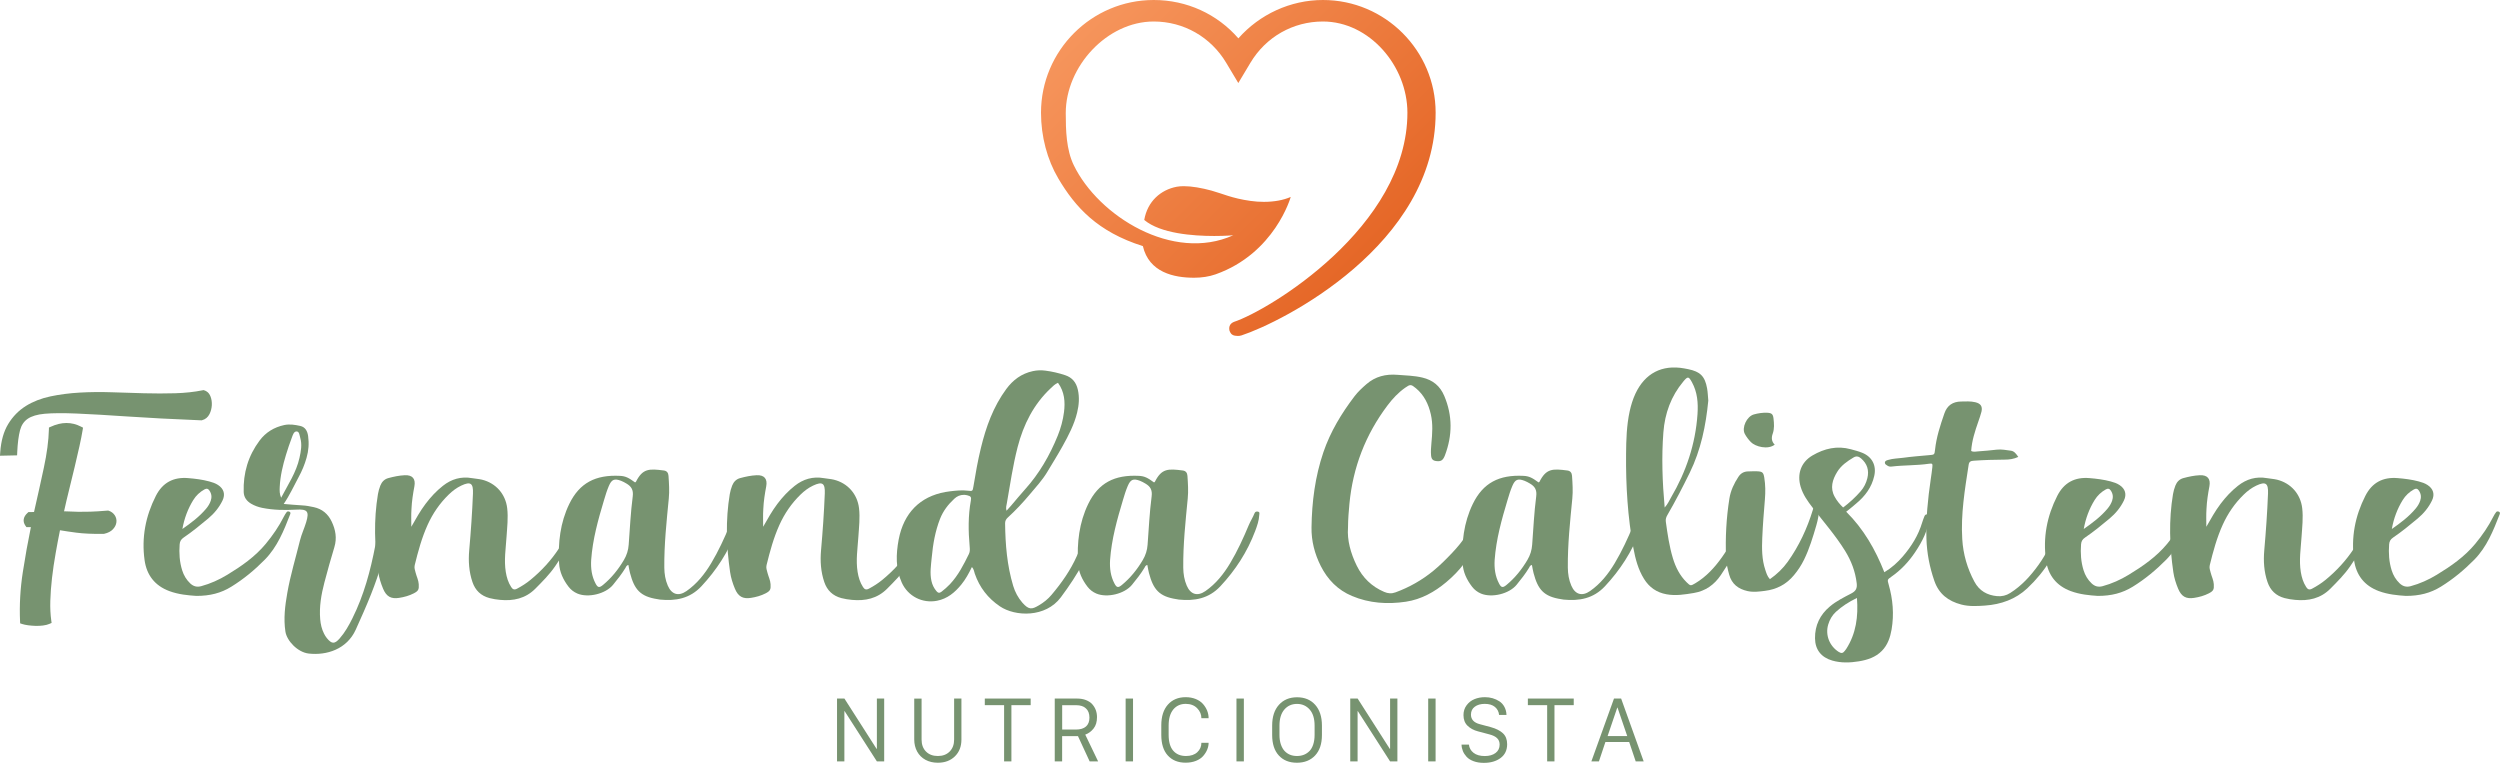 <?xml version="1.0" encoding="utf-8"?>
<!-- Generator: Adobe Illustrator 24.0.1, SVG Export Plug-In . SVG Version: 6.00 Build 0)  -->
<svg version="1.1" id="Layer_1" xmlns="http://www.w3.org/2000/svg" xmlns:xlink="http://www.w3.org/1999/xlink" x="0px" y="0px"
	 viewBox="0 0 602.28 183.75" style="enable-background:new 0 0 602.28 183.75;" xml:space="preserve">
<style type="text/css">
	.st0{fill:#779370;}
	.st1{fill:url(#SVGID_1_);}
</style>
<g>
	<path class="st0" d="M203.43,183.43h-1.78v-15.14h1.78l7.74,12.11h0.08v-12.11h1.76v15.14h-1.76l-7.77-12.11h-0.06V183.43z"/>
	<path class="st0" d="M222.02,168.29v9.88c0,1.2,0.35,2.16,1.06,2.88c0.71,0.72,1.66,1.08,2.86,1.08c1.19,0,2.14-0.36,2.85-1.08
		c0.71-0.72,1.07-1.68,1.07-2.88v-9.88h1.76v9.88c0,1.66-0.52,3.01-1.57,4.04s-2.42,1.54-4.12,1.54c-1.11,0-2.1-0.23-2.97-0.7
		c-0.86-0.47-1.53-1.13-2-1.98c-0.47-0.86-0.71-1.83-0.71-2.93v-9.84H222.02z"/>
	<path class="st0" d="M243.66,183.43h-1.76v-13.55h-4.65v-1.59h11.05v1.59h-4.64V183.43z"/>
	<path class="st0" d="M259.48,168.29c0.8,0,1.52,0.12,2.15,0.37c0.63,0.25,1.13,0.58,1.51,1c0.37,0.42,0.66,0.89,0.85,1.41
		c0.19,0.52,0.29,1.09,0.29,1.69c0,1.14-0.27,2.05-0.82,2.74c-0.54,0.69-1.21,1.19-2.01,1.48l3.1,6.45h-2.04l-2.81-6.08h-3.82v6.08
		h-1.78v-15.14H259.48z M255.88,175.76h3.31c1.07,0,1.89-0.25,2.44-0.74s0.83-1.2,0.83-2.12c0-0.98-0.28-1.73-0.85-2.24
		c-0.56-0.52-1.34-0.77-2.33-0.77h-3.39V175.76z"/>
	<path class="st0" d="M272.96,183.43h-1.78v-15.14h1.78V183.43z"/>
	<path class="st0" d="M281.54,174.8v2.22c0,1.71,0.37,2.99,1.11,3.84c0.74,0.85,1.76,1.27,3.07,1.27c1.17,0,2.08-0.31,2.73-0.92
		s0.98-1.37,0.98-2.26h1.74c0,0.54-0.11,1.08-0.33,1.62c-0.22,0.54-0.54,1.06-0.97,1.55c-0.42,0.49-1,0.88-1.74,1.18
		c-0.73,0.29-1.57,0.44-2.51,0.44c-1.81,0-3.23-0.58-4.28-1.73c-1.05-1.15-1.57-2.81-1.57-4.97v-2.29c0-2.14,0.53-3.8,1.59-5
		c1.06-1.19,2.49-1.79,4.28-1.79c0.9,0,1.7,0.15,2.43,0.44c0.72,0.3,1.3,0.69,1.74,1.19c0.44,0.5,0.77,1.04,1.01,1.62
		c0.23,0.59,0.35,1.19,0.35,1.81h-1.74c0-0.9-0.34-1.71-1.02-2.4c-0.68-0.7-1.6-1.05-2.76-1.05c-1.24,0-2.24,0.45-2.99,1.35
		C281.91,171.83,281.54,173.12,281.54,174.8z"/>
	<path class="st0" d="M299.66,183.43h-1.78v-15.14h1.78V183.43z"/>
	<path class="st0" d="M306.48,177.07v-2.27c0-2.12,0.54-3.79,1.63-5s2.54-1.82,4.37-1.82c1.82,0,3.28,0.6,4.36,1.81
		c1.08,1.21,1.63,2.88,1.63,5.01v2.27c0,2.12-0.55,3.76-1.64,4.93c-1.09,1.16-2.55,1.75-4.39,1.75c-1.84,0-3.29-0.58-4.36-1.75
		C307.01,180.84,306.48,179.19,306.48,177.07z M308.24,174.8v2.27c0,0.84,0.11,1.59,0.33,2.25c0.22,0.66,0.52,1.19,0.9,1.6
		c0.38,0.4,0.82,0.71,1.32,0.91c0.5,0.2,1.05,0.3,1.67,0.3c0.6,0,1.16-0.1,1.67-0.3s0.96-0.51,1.35-0.91c0.39-0.4,0.69-0.94,0.9-1.6
		c0.21-0.66,0.32-1.41,0.32-2.25v-2.27c0-1.67-0.39-2.96-1.18-3.86c-0.79-0.9-1.81-1.36-3.06-1.36c-1.24,0-2.26,0.45-3.04,1.35
		C308.64,171.83,308.24,173.12,308.24,174.8z"/>
	<path class="st0" d="M327.07,183.43h-1.78v-15.14h1.78l7.74,12.11h0.08v-12.11h1.76v15.14h-1.76l-7.77-12.11h-0.06V183.43z"/>
	<path class="st0" d="M345.85,183.43h-1.78v-15.14h1.78V183.43z"/>
	<path class="st0" d="M352.1,179.38h1.78c0.08,0.81,0.46,1.47,1.12,1.99c0.67,0.52,1.57,0.77,2.71,0.77c1.07,0,1.94-0.25,2.59-0.74
		s0.98-1.17,0.98-2.02c0-0.63-0.2-1.15-0.61-1.54c-0.4-0.4-1.04-0.71-1.9-0.93l-2.71-0.72c-1.02-0.26-1.86-0.72-2.51-1.35
		c-0.66-0.64-0.98-1.5-0.98-2.57c0-0.9,0.25-1.69,0.75-2.36c0.5-0.67,1.13-1.17,1.9-1.48c0.77-0.32,1.61-0.47,2.51-0.47
		c0.65,0,1.27,0.08,1.86,0.25c0.59,0.17,1.13,0.42,1.64,0.75c0.5,0.33,0.91,0.78,1.21,1.35c0.3,0.57,0.47,1.21,0.49,1.93h-1.78
		c-0.08-0.8-0.42-1.44-1-1.93c-0.59-0.49-1.4-0.74-2.45-0.74c-0.99,0-1.79,0.23-2.4,0.68c-0.62,0.45-0.93,1.09-0.93,1.91
		c0,1.17,0.72,1.94,2.15,2.31l2.65,0.71c1.27,0.35,2.24,0.85,2.91,1.48c0.67,0.63,1.01,1.51,1.01,2.62c0,1.44-0.53,2.55-1.58,3.33
		c-1.05,0.78-2.39,1.17-4.03,1.17c-0.93,0-1.76-0.13-2.48-0.4c-0.72-0.27-1.28-0.62-1.68-1.06c-0.4-0.44-0.7-0.9-0.9-1.39
		C352.22,180.41,352.11,179.9,352.1,179.38z"/>
	<path class="st0" d="M374.49,183.43h-1.76v-13.55h-4.65v-1.59h11.05v1.59h-4.64V183.43z"/>
	<path class="st0" d="M385.2,183.43h-1.82l5.45-15.14h1.72l5.43,15.14h-1.92l-1.57-4.67h-5.73L385.2,183.43z M389.68,170.47h-0.06
		l-2.33,6.86h4.73L389.68,170.47z"/>
</g>
<linearGradient id="SVGID_1_" gradientUnits="userSpaceOnUse" x1="268.353" y1="-1.629" x2="330.59" y2="60.608">
	<stop  offset="0" style="stop-color:#F6955C"/>
	<stop  offset="1" style="stop-color:#E56727"/>
</linearGradient>
<path class="st1" d="M318.71,0c-7.82,0-15.26,3.45-20.37,9.24C293.24,3.38,285.91,0,277.95,0c-14.97,0-27.16,12.18-27.16,27.16
	c0,5.73,1.51,11.34,4.16,15.82c4.08,6.91,9.44,12.86,20.38,16.31c1.47,6.34,7.48,7.62,12.32,7.62c1.85,0,3.65-0.27,5.2-0.82
	c14.28-5.05,18.09-18.61,18.09-18.61s-0.02,0-0.05-0.01c-1.69,0.74-3.92,1.16-6.41,1.16c-1.04,0-2.12-0.07-3.23-0.23
	c-4.45-0.62-6.73-1.75-9.42-2.49c-2.32-0.63-4.72-1.06-6.65-1.06c-0.62,0-1.19,0.05-1.7,0.14c-3.82,0.73-7.05,3.49-7.82,8
	c3.91,3.29,11.81,3.86,16.86,3.86c2.7,0,4.58-0.17,4.58-0.17c0.02-0.01,0.03-0.01,0.03-0.01c0.01,0-0.04,0.03-0.13,0.08
	c0.06-0.04,0.1-0.07,0.1-0.07c-14.54,6.56-32.48-4.63-38.42-16.88c-1.81-3.74-1.93-8.43-1.93-12.57c0-11.23,9.96-22.05,21.19-22.05
	c7.21,0,13.74,3.72,17.46,9.94l2.92,4.88l2.92-4.88c3.72-6.22,10.25-9.94,17.46-9.94c11.23,0,20.36,10.74,20.36,21.97
	c0,27.53-33.5,47.68-41.8,50.4c-0.77,0.33-1.28,0.91-1.08,2.05c0.35,1.01,0.82,1.17,1.33,1.27c0.4,0.06,0.91,0.13,1.56-0.06
	c9.82-3.22,46.79-21.76,46.79-53.66C345.86,12.18,333.68,0,318.71,0z"/>
<g>
	<g>
		<path class="st0" d="M47.3,143.56c-1.95-0.13-4.28-0.33-6.51-1.16c-3.48-1.3-5.46-3.85-5.96-7.46
			c-0.75-5.43,0.23-10.58,2.72-15.48c1.63-3.21,4.25-4.57,7.76-4.28c1.72,0.14,3.43,0.35,5.1,0.8c0.74,0.2,1.47,0.43,2.12,0.86
			c1.39,0.9,1.8,2.24,1.08,3.73c-0.82,1.71-2.02,3.14-3.47,4.36c-1.91,1.6-3.85,3.18-5.91,4.58c-0.62,0.43-0.89,0.9-0.95,1.63
			c-0.16,2.13-0.03,4.22,0.61,6.26c0.38,1.21,1.01,2.27,1.94,3.15c0.76,0.71,1.59,0.95,2.63,0.67c2.24-0.61,4.33-1.55,6.3-2.75
			c3.41-2.07,6.68-4.34,9.26-7.45c1.69-2.04,3.18-4.21,4.37-6.57c0.19-0.38,0.42-0.75,0.68-1.09c0.16-0.21,0.44-0.18,0.67-0.08
			c0.27,0.12,0.27,0.36,0.17,0.61c-1.53,3.94-3.08,7.86-6.14,10.96c-2.43,2.47-5.08,4.66-8.04,6.49
			C53.27,142.87,50.59,143.57,47.3,143.56z M43.94,127.44c2.09-1.46,4.12-2.97,5.75-4.93c0.46-0.55,0.84-1.17,1.08-1.86
			c0.3-0.87,0.21-1.69-0.31-2.46c-0.32-0.48-0.68-0.57-1.21-0.28c-1.12,0.62-2.01,1.47-2.68,2.54
			C45.25,122.59,44.39,124.91,43.94,127.44z"/>
		<path class="st0" d="M68.35,121.41c1.66,0.13,3.04,0.27,4.42,0.34c0.96,0.05,1.91,0.22,2.84,0.43c2,0.44,3.41,1.61,4.3,3.48
			c0.94,1.98,1.29,3.98,0.65,6.13c-0.85,2.85-1.68,5.7-2.42,8.58c-0.75,2.88-1.26,5.82-1,8.82c0.1,1.2,0.37,2.37,0.92,3.46
			c0.19,0.38,0.42,0.76,0.69,1.09c1.18,1.44,1.86,1.45,3.07,0.08c1.28-1.45,2.21-3.12,3.07-4.84c2.79-5.59,4.38-11.55,5.54-17.64
			c0.47-2.45,0.95-4.89,1.42-7.34c0.05-0.23,0.12-0.46,0.17-0.7c0.1-0.49,0.37-0.72,0.9-0.71c0.59,0.02,0.7,0.4,0.78,0.85
			c0.23,1.29,0.2,2.58,0.03,3.87c-0.72,5.5-2.32,10.77-4.36,15.9c-1.13,2.85-2.39,5.65-3.65,8.45c-2.16,4.8-7.09,6.27-11.34,5.79
			c-2.67-0.3-5.28-3.06-5.62-5.29c-0.48-3.15-0.09-6.22,0.45-9.29c0.75-4.3,2.03-8.48,3.07-12.71c0.37-1.48,1.04-2.88,1.48-4.35
			c0.79-2.63,0.32-3.19-2.44-3.03c-2.74,0.16-5.46,0.11-8.16-0.43c-0.94-0.19-1.85-0.52-2.68-1.01c-1.04-0.63-1.72-1.51-1.77-2.79
			c-0.15-4.57,1.08-8.73,3.82-12.4c1.48-1.99,3.5-3.22,5.95-3.75c1.32-0.28,2.59-0.06,3.84,0.21c1.23,0.27,1.74,1.24,1.91,2.43
			c0.25,1.79,0.12,3.54-0.38,5.27c-0.46,1.62-1.1,3.17-1.91,4.64C70.81,117.02,69.85,119.21,68.35,121.41z M67.73,119.91
			c1.64-3.15,3.65-6.11,4.42-9.61c0.35-1.59,0.66-3.2,0.18-4.83c-0.17-0.58-0.2-1.48-0.83-1.53c-0.71-0.05-0.95,0.84-1.18,1.45
			c-0.52,1.39-1.01,2.79-1.43,4.21c-0.76,2.52-1.38,5.08-1.5,7.73C67.35,118.18,67.33,119.03,67.73,119.91z"/>
		<path class="st0" d="M99.09,126.91c1.1-1.92,2.13-3.8,3.43-5.52c1.22-1.62,2.59-3.1,4.18-4.35c2.06-1.63,4.38-2.31,7.01-1.85
			c0.8,0.14,1.61,0.18,2.41,0.37c3.34,0.83,5.66,3.44,6.07,6.87c0.27,2.31-0.01,4.6-0.16,6.9c-0.18,2.82-0.64,5.63-0.18,8.47
			c0.21,1.29,0.58,2.52,1.3,3.63c0.36,0.56,0.75,0.75,1.42,0.39c1.15-0.61,2.25-1.31,3.24-2.13c5.38-4.42,9.09-9.96,10.93-16.7
			c0.19-0.69,0.28-1.41,0.41-2.12c0.04-0.2,0.11-0.37,0.35-0.37c0.29-0.01,0.46,0.15,0.46,0.42c0,0.38-0.02,0.77-0.07,1.14
			c-0.71,5.38-3.14,10.02-6.18,14.4c-1.37,1.98-3.07,3.68-4.76,5.38c-2.37,2.37-5.28,2.98-8.47,2.68c-0.85-0.08-1.71-0.21-2.55-0.43
			c-2.08-0.56-3.43-1.86-4.11-3.86c-0.85-2.49-1.01-5.08-0.78-7.68c0.4-4.54,0.72-9.09,0.9-13.65c0.1-2.5-0.57-2.97-2.82-1.91
			c-1.14,0.54-2.13,1.29-3.03,2.17c-2.16,2.1-3.83,4.54-5.07,7.28c-1.41,3.12-2.3,6.4-3.11,9.71c-0.16,0.65,0.06,1.23,0.22,1.83
			c0.24,0.93,0.69,1.79,0.75,2.77c0.08,1.27-0.09,1.62-1.18,2.19c-1.12,0.58-2.33,0.91-3.56,1.1c-1.95,0.31-3.07-0.34-3.85-2.21
			c-0.54-1.29-0.96-2.63-1.16-4c-0.91-6.25-1.12-12.52-0.08-18.78c0.12-0.7,0.32-1.41,0.58-2.07c0.35-0.89,0.98-1.55,1.93-1.8
			c1.3-0.35,2.61-0.63,3.96-0.69c1.86-0.08,2.65,0.87,2.31,2.69c-0.34,1.79-0.62,3.6-0.7,5.42
			C99.03,124.04,99.09,125.47,99.09,126.91z"/>
		<path class="st0" d="M178.35,124.07c-0.07,1.37-0.52,2.63-0.99,3.88c-1.89,5-4.73,9.38-8.38,13.29c-2.79,2.98-6.2,3.58-9.98,3.21
			c-0.19-0.02-0.38-0.07-0.57-0.1c-4.2-0.63-5.61-2.35-6.65-6.3c-0.17-0.63-0.26-1.28-0.39-1.93c-0.48,0.06-0.56,0.45-0.72,0.71
			c-0.87,1.44-1.92,2.76-2.98,4.06c-1.79,2.19-5.98,3.2-8.58,2.11c-0.85-0.36-1.56-0.9-2.14-1.65c-1.29-1.68-2.16-3.53-2.28-5.65
			c-0.27-4.95,0.26-9.77,2.46-14.3c2.46-5.06,6.33-7.06,12.21-6.76c1.35,0.07,2.1,0.46,3.63,1.58c0.07-0.05,0.18-0.07,0.21-0.14
			c1.62-3.22,3.16-3.2,6.74-2.73c0.74,0.1,1.06,0.59,1.11,1.29c0.12,1.82,0.25,3.63,0.07,5.46c-0.54,5.54-1.13,11.07-1.08,16.65
			c0.02,1.51,0.24,2.96,0.84,4.34c0.93,2.15,2.59,2.63,4.5,1.31c2.53-1.76,4.4-4.12,5.97-6.74c1.75-2.93,3.17-6.02,4.48-9.17
			c0.41-0.98,1-1.86,1.38-2.84c0.14-0.37,0.47-0.47,0.83-0.39C178.53,123.38,178.37,123.73,178.35,124.07z M150.9,116.48
			c-0.41-0.24-0.83-0.48-1.28-0.65c-1.59-0.6-2.26-0.35-2.94,1.24c-0.47,1.1-0.82,2.25-1.16,3.4c-1.42,4.73-2.75,9.47-3.1,14.43
			c-0.12,2,0.12,3.93,1.08,5.72c0.53,0.99,0.9,1.01,1.77,0.3c2.06-1.7,3.7-3.75,5.05-6.04c0.67-1.13,1.05-2.35,1.14-3.67
			c0.29-3.87,0.47-7.76,0.97-11.6C152.64,118,152.09,117.18,150.9,116.48z"/>
		<path class="st0" d="M183.85,126.91c1.1-1.92,2.13-3.8,3.43-5.52c1.22-1.62,2.59-3.1,4.18-4.35c2.06-1.63,4.38-2.31,7.01-1.85
			c0.8,0.14,1.61,0.18,2.41,0.37c3.34,0.83,5.66,3.44,6.07,6.87c0.27,2.31-0.01,4.6-0.16,6.9c-0.18,2.82-0.64,5.63-0.18,8.47
			c0.21,1.29,0.58,2.52,1.3,3.63c0.36,0.56,0.75,0.75,1.42,0.39c1.15-0.61,2.25-1.31,3.24-2.13c5.38-4.42,9.09-9.96,10.93-16.7
			c0.19-0.69,0.28-1.41,0.41-2.12c0.04-0.2,0.11-0.37,0.35-0.37c0.29-0.01,0.46,0.15,0.46,0.42c0,0.38-0.02,0.77-0.07,1.14
			c-0.71,5.38-3.14,10.02-6.18,14.4c-1.37,1.98-3.07,3.68-4.76,5.38c-2.37,2.37-5.28,2.98-8.47,2.68c-0.85-0.08-1.71-0.21-2.55-0.43
			c-2.08-0.56-3.43-1.86-4.11-3.86c-0.85-2.49-1.01-5.08-0.78-7.68c0.4-4.54,0.72-9.09,0.9-13.65c0.1-2.5-0.57-2.97-2.82-1.91
			c-1.14,0.54-2.13,1.29-3.03,2.17c-2.16,2.1-3.83,4.54-5.07,7.28c-1.41,3.12-2.3,6.4-3.11,9.71c-0.16,0.65,0.06,1.23,0.22,1.83
			c0.24,0.93,0.69,1.79,0.75,2.77c0.08,1.27-0.09,1.62-1.18,2.19c-1.12,0.58-2.33,0.91-3.56,1.1c-1.95,0.31-3.07-0.34-3.85-2.21
			c-0.54-1.29-0.96-2.63-1.16-4c-0.91-6.25-1.12-12.52-0.08-18.78c0.12-0.7,0.32-1.41,0.58-2.07c0.35-0.89,0.98-1.55,1.93-1.8
			c1.3-0.35,2.61-0.63,3.96-0.69c1.86-0.08,2.65,0.87,2.31,2.69c-0.34,1.79-0.62,3.6-0.7,5.42
			C183.79,124.04,183.85,125.47,183.85,126.91z"/>
		<path class="st0" d="M265.42,122.31c-0.02,0.62-0.06,1.24-0.17,1.86c-0.73,3.96-2.34,7.6-4.17,11.14
			c-1.57,3.03-3.47,5.84-5.51,8.59c-3.67,4.93-10.98,4.68-14.69,2.17c-2.89-1.96-4.89-4.55-6.03-7.83
			c-0.18-0.52-0.21-1.13-0.71-1.63c-0.75,1.54-1.52,2.96-2.55,4.22c-1.55,1.9-3.34,3.41-5.85,3.9c-3.53,0.69-7.01-1.08-8.5-4.39
			c-1.51-3.35-1.39-6.81-0.75-10.31c0.08-0.42,0.17-0.85,0.28-1.26c1.57-6.07,5.76-9.66,12.13-10.41c1.43-0.17,2.86-0.32,4.31-0.14
			c1.08,0.13,1.11,0.1,1.29-0.98c0.51-3.12,1.06-6.24,1.81-9.32c1.23-5.07,2.97-9.92,6.1-14.18c1.62-2.2,3.68-3.74,6.41-4.33
			c1-0.22,2.01-0.25,3.01-0.12c1.62,0.21,3.2,0.57,4.76,1.09c1.73,0.57,2.68,1.76,3.07,3.48c0.43,1.87,0.28,3.71-0.17,5.55
			c-0.7,2.88-2.06,5.47-3.48,8.03c-1.16,2.1-2.44,4.13-3.67,6.19c-1.18,2-2.75,3.69-4.23,5.45c-1.67,1.99-3.43,3.88-5.34,5.62
			c-0.42,0.38-0.63,0.81-0.63,1.38c0.06,5.1,0.47,10.16,1.95,15.07c0.45,1.49,1.18,2.85,2.19,4.02c1.61,1.84,2.34,1.63,3.97,0.68
			c1.17-0.68,2.22-1.52,3.09-2.56c2.42-2.87,4.57-5.92,6.1-9.37c0.9-2.02,1.8-4.03,2.71-6.04c0.46-1.01,0.71-2.09,0.95-3.16
			c0.19-0.85,0.55-1.63,0.95-2.4c0.13-0.26,0.28-0.5,0.61-0.55C265.08,121.71,265.44,121.75,265.42,122.31z M232.99,119.31
			c-0.28-0.07-0.57-0.08-0.71-0.1c-1.01,0-1.73,0.35-2.35,0.92c-1.5,1.38-2.72,2.96-3.47,4.88c-1.16,2.97-1.7,6.09-1.99,9.24
			c-0.18,1.9-0.5,3.81-0.07,5.73c0.2,0.91,0.6,1.71,1.19,2.42c0.37,0.45,0.73,0.54,1.22,0.16c0.72-0.56,1.41-1.15,2.04-1.82
			c2-2.13,3.3-4.69,4.57-7.28c0.3-0.6,0.23-1.21,0.18-1.83c-0.33-3.69-0.38-7.37,0.29-11.04
			C234.04,119.74,233.88,119.53,232.99,119.31z M242.48,123.05c0.5-0.55,0.85-0.93,1.18-1.32c1.09-1.27,2.15-2.58,3.27-3.82
			c3.45-3.82,5.96-8.2,7.89-12.94c0.74-1.83,1.26-3.73,1.51-5.68c0.31-2.47,0.14-4.88-1.45-7.07c-0.76,0.33-1.22,0.82-1.71,1.28
			c-4.16,3.89-6.6,8.76-8.01,14.2c-1.15,4.46-1.81,9.01-2.6,13.54C242.48,121.75,242.26,122.28,242.48,123.05z"/>
		<path class="st0" d="M303.37,124.07c-0.07,1.37-0.52,2.63-0.99,3.88c-1.89,5-4.72,9.38-8.38,13.29c-2.79,2.98-6.2,3.58-9.98,3.21
			c-0.19-0.02-0.38-0.07-0.57-0.1c-4.2-0.63-5.61-2.35-6.65-6.3c-0.17-0.63-0.26-1.28-0.39-1.93c-0.48,0.06-0.56,0.45-0.72,0.71
			c-0.87,1.44-1.92,2.76-2.98,4.06c-1.79,2.19-5.98,3.2-8.58,2.11c-0.85-0.36-1.56-0.9-2.14-1.65c-1.29-1.68-2.16-3.53-2.28-5.65
			c-0.27-4.95,0.26-9.77,2.46-14.3c2.46-5.06,6.33-7.06,12.21-6.76c1.35,0.07,2.1,0.46,3.63,1.58c0.07-0.05,0.18-0.07,0.21-0.14
			c1.62-3.22,3.16-3.2,6.74-2.73c0.74,0.1,1.06,0.59,1.11,1.29c0.12,1.82,0.25,3.63,0.07,5.46c-0.54,5.54-1.13,11.07-1.08,16.65
			c0.02,1.51,0.24,2.96,0.84,4.34c0.93,2.15,2.59,2.63,4.5,1.31c2.53-1.76,4.4-4.12,5.97-6.74c1.75-2.93,3.17-6.02,4.48-9.17
			c0.41-0.98,1-1.86,1.38-2.84c0.14-0.37,0.47-0.47,0.83-0.39C303.55,123.38,303.39,123.73,303.37,124.07z M275.91,116.48
			c-0.41-0.24-0.83-0.48-1.28-0.65c-1.59-0.6-2.26-0.35-2.94,1.24c-0.47,1.1-0.82,2.25-1.16,3.4c-1.42,4.73-2.75,9.47-3.1,14.43
			c-0.12,2,0.12,3.93,1.08,5.72c0.53,0.99,0.9,1.01,1.77,0.3c2.06-1.7,3.7-3.75,5.05-6.04c0.67-1.13,1.05-2.35,1.14-3.67
			c0.29-3.87,0.47-7.76,0.97-11.6C277.65,118,277.11,117.18,275.91,116.48z"/>
		<path class="st0" d="M324.75,127.14c-0.23,2.94,0.62,6.11,2.1,9.13c1.43,2.91,3.61,5.04,6.61,6.32c0.93,0.4,1.78,0.47,2.75,0.11
			c3.32-1.22,6.35-2.94,9.08-5.17c1.64-1.34,3.13-2.84,4.58-4.37c2.6-2.75,4.75-5.77,5.88-9.44c0.15-0.5,0.4-0.97,0.62-1.45
			c0.23-0.48,0.66-0.49,1.11-0.44c0.56,0.07,0.48,0.51,0.48,0.88c0.02,0.82-0.08,1.64-0.44,2.38c-0.77,1.61-1.27,3.32-1.82,5
			c-1.38,4.16-4,7.41-7.28,10.16c-2.83,2.37-6.02,4.15-9.72,4.71c-4.43,0.66-8.81,0.38-12.99-1.38c-3.42-1.44-5.86-3.93-7.52-7.22
			c-1.47-2.92-2.28-6.03-2.23-9.29c0.08-6.17,0.87-12.25,2.86-18.12c1.69-4.96,4.37-9.38,7.53-13.52c0.82-1.07,1.81-1.98,2.83-2.87
			c2.16-1.88,4.68-2.49,7.49-2.26c2.01,0.16,4.01,0.19,5.99,0.66c2.53,0.6,4.27,2.02,5.28,4.42c2.01,4.75,1.98,9.51,0.17,14.3
			c-0.45,1.18-0.92,1.49-1.88,1.42c-0.99-0.07-1.38-0.41-1.47-1.41c-0.08-0.96-0.01-1.92,0.08-2.87c0.22-2.34,0.4-4.7-0.14-7.02
			c-0.56-2.44-1.61-4.62-3.58-6.26c-1.17-0.98-1.38-0.99-2.61-0.12c-1.66,1.17-3.03,2.64-4.25,4.26c-5.3,7.04-8.34,14.94-9.17,23.71
			C324.94,123.14,324.76,124.9,324.75,127.14z"/>
		<path class="st0" d="M396.02,124.07c-0.07,1.37-0.52,2.63-0.99,3.88c-1.89,5-4.72,9.38-8.38,13.29c-2.79,2.98-6.19,3.58-9.98,3.21
			c-0.19-0.02-0.38-0.07-0.57-0.1c-4.2-0.63-5.61-2.35-6.65-6.3c-0.17-0.63-0.26-1.28-0.39-1.93c-0.48,0.06-0.56,0.45-0.72,0.71
			c-0.87,1.44-1.92,2.76-2.98,4.06c-1.79,2.19-5.98,3.2-8.58,2.11c-0.85-0.36-1.56-0.9-2.14-1.65c-1.29-1.68-2.17-3.53-2.28-5.65
			c-0.27-4.95,0.26-9.77,2.46-14.3c2.46-5.06,6.33-7.06,12.21-6.76c1.35,0.07,2.1,0.46,3.63,1.58c0.07-0.05,0.18-0.07,0.21-0.14
			c1.62-3.22,3.16-3.2,6.74-2.73c0.74,0.1,1.06,0.59,1.11,1.29c0.12,1.82,0.25,3.63,0.07,5.46c-0.54,5.54-1.13,11.07-1.08,16.65
			c0.02,1.51,0.24,2.96,0.84,4.34c0.93,2.15,2.59,2.63,4.5,1.31c2.53-1.76,4.4-4.12,5.97-6.74c1.75-2.93,3.17-6.02,4.48-9.17
			c0.41-0.98,1-1.86,1.38-2.84c0.14-0.37,0.47-0.47,0.83-0.39C396.19,123.38,396.03,123.73,396.02,124.07z M368.56,116.48
			c-0.41-0.24-0.83-0.48-1.28-0.65c-1.59-0.6-2.26-0.35-2.94,1.24c-0.47,1.1-0.82,2.25-1.16,3.4c-1.42,4.73-2.75,9.47-3.1,14.43
			c-0.12,2,0.12,3.93,1.08,5.72c0.53,0.99,0.9,1.01,1.77,0.3c2.06-1.7,3.7-3.75,5.05-6.04c0.67-1.13,1.05-2.35,1.14-3.67
			c0.29-3.87,0.47-7.76,0.97-11.6C370.3,118,369.76,117.18,368.56,116.48z"/>
		<path class="st0" d="M421.65,123.99c-0.39,1.38-0.68,2.81-1.24,4.13c-1.57,3.67-3.59,7.11-5.83,10.41
			c-1.56,2.32-3.69,3.86-6.53,4.33c-2.18,0.36-4.35,0.72-6.57,0.31c-2.37-0.43-4.15-1.67-5.41-3.7c-1.42-2.28-2.09-4.84-2.57-7.44
			c-1.37-7.48-1.83-15.05-1.76-22.64c0.03-3.46,0.13-6.91,0.87-10.31c0.32-1.46,0.75-2.87,1.38-4.23c2.3-4.92,6.4-7.05,11.73-6.1
			c0.33,0.06,0.66,0.13,0.99,0.19c2.9,0.59,4.03,1.71,4.55,4.62c0.17,0.94,0.19,1.91,0.29,2.95c-0.58,5.98-1.77,11.87-4.47,17.38
			c-1.69,3.45-3.45,6.85-5.38,10.18c-0.3,0.52-0.47,1.01-0.38,1.63c0.41,2.95,0.83,5.89,1.69,8.75c0.66,2.19,1.66,4.19,3.31,5.82
			c0.93,0.91,0.98,0.91,2.08,0.26c2.66-1.58,4.68-3.81,6.45-6.29c2.24-3.13,4.22-6.41,5.5-10.07c0.06-0.18,0.14-0.36,0.22-0.53
			c0.17-0.37,0.47-0.48,0.83-0.37C421.82,123.39,421.72,123.73,421.65,123.99z M401.04,122.27c0.78-0.86,1.09-1.67,1.52-2.4
			c3.65-6.22,5.9-12.88,6.39-20.11c0.18-2.68-0.02-5.28-1.34-7.68c-0.8-1.45-1.01-1.45-2.07-0.18c-2.97,3.55-4.46,7.69-4.81,12.25
			C400.27,110.11,400.48,116.05,401.04,122.27z"/>
		<path class="st0" d="M438.26,122.33c-0.01,1.45-0.29,2.87-0.69,4.25c-0.82,2.81-1.66,5.61-2.95,8.25
			c-0.66,1.35-1.47,2.58-2.43,3.73c-1.83,2.22-4.19,3.44-7.03,3.79c-1.38,0.17-2.75,0.36-4.15,0.05c-2.23-0.5-3.81-1.68-4.44-3.99
			c-0.37-1.35-0.69-2.71-0.75-4.09c-0.18-4.76,0.06-9.49,0.81-14.2c0.3-1.92,1.12-3.65,2.19-5.27c0.55-0.83,1.3-1.25,2.27-1.28
			c0.72-0.02,1.44-0.05,2.16-0.03c1.34,0.04,1.58,0.27,1.79,1.55c0.28,1.72,0.29,3.45,0.15,5.17c-0.26,3.11-0.51,6.21-0.64,9.33
			c-0.11,2.59-0.11,5.19,0.73,7.69c0.25,0.75,0.46,1.55,1.11,2.25c1.69-1.19,3.14-2.57,4.31-4.21c2.72-3.82,4.67-8.02,6.04-12.5
			c0.08-0.27,0.13-0.56,0.25-0.82c0.19-0.44,0.59-0.46,0.97-0.37C438.37,121.7,438.26,122.06,438.26,122.33z M420.34,104.52
			c-0.78-1.49,0.47-4.2,2.19-4.68c1.05-0.29,2.15-0.46,3.26-0.4c1.03,0.06,1.35,0.33,1.47,1.38c0.14,1.23,0.24,2.46-0.2,3.69
			c-0.34,0.93-0.28,1.87,0.49,2.61c-1.63,1.29-4.67,0.5-5.77-0.64C421.22,105.88,420.72,105.24,420.34,104.52z"/>
		<path class="st0" d="M444.77,123.28c4.2,4.16,7.04,9.12,9.19,14.58c1.79-1.08,3.2-2.36,4.45-3.81c2.08-2.42,3.75-5.09,4.67-8.19
			c0.15-0.5,0.35-1,0.54-1.49c0.14-0.35,0.38-0.53,0.79-0.41c0.43,0.12,0.44,0.36,0.39,0.75c-0.32,3.1-1.71,5.76-3.4,8.29
			c-1.56,2.34-3.45,4.35-5.77,5.96c-0.98,0.68-0.95,0.72-0.63,1.86c1.02,3.56,1.33,7.17,0.71,10.82c-0.33,1.9-0.93,3.72-2.34,5.16
			c-1.52,1.55-3.48,2.18-5.53,2.52c-2.14,0.35-4.3,0.43-6.42-0.18c-2.65-0.76-4.13-2.62-4.16-5.36c-0.04-3.11,1.2-5.68,3.59-7.68
			c1.55-1.3,3.37-2.2,5.15-3.13c1.08-0.56,1.46-1.22,1.3-2.49c-0.34-2.83-1.31-5.37-2.8-7.78c-2.31-3.73-5.2-7.01-7.86-10.46
			c-1.17-1.51-2.27-3.06-2.84-4.96c-0.91-3.06,0.06-5.92,2.84-7.55c2.87-1.68,5.94-2.41,9.25-1.5c0.92,0.25,1.86,0.49,2.74,0.85
			c2.38,0.96,3.47,3.06,2.9,5.57c-0.61,2.74-2.19,4.86-4.31,6.62C446.46,121.95,445.67,122.56,444.77,123.28z M447.36,144.05
			c-1.99,0.97-3.63,2.03-5.08,3.36c-0.9,0.83-1.49,1.87-1.84,3.04c-0.76,2.53,0.31,5.2,2.54,6.61c0.64,0.41,1.04,0.29,1.44-0.25
			c0.11-0.15,0.25-0.29,0.35-0.46C447.15,152.64,447.71,148.55,447.36,144.05z M444.03,122.26c1.56-1.17,2.96-2.46,4.22-3.9
			c0.8-0.92,1.33-1.98,1.62-3.16c0.46-1.9-0.03-3.48-1.52-4.77c-0.58-0.5-1.14-0.62-1.81-0.22c-1.53,0.91-3,1.94-3.94,3.48
			c-1.14,1.86-1.77,3.86-0.61,5.97C442.5,120.61,443.2,121.47,444.03,122.26z"/>
		<path class="st0" d="M474.88,108.64c0.55,0.31,1.14,0.14,1.7,0.1c1.48-0.1,2.96-0.24,4.44-0.41c1.17-0.14,2.3,0.11,3.44,0.25
			c0.79,0.1,1.28,0.77,1.77,1.5c-1.08,0.5-2.15,0.65-3.23,0.65c-2.5,0.02-4.99,0.08-7.48,0.26c-0.72,0.05-1.13,0.19-1.25,0.99
			c-0.91,5.93-1.91,11.84-1.54,17.89c0.22,3.66,1.21,7.08,2.94,10.29c1.17,2.17,3.05,3.24,5.46,3.46c1.14,0.1,2.18-0.14,3.15-0.76
			c2.77-1.74,4.92-4.13,6.81-6.75c1.91-2.67,3.33-5.6,4.49-8.67c0.56-1.45,0.75-2.97,0.95-4.49c0.04-0.33,0.1-0.66,0.18-0.99
			c0.07-0.27,0.3-0.35,0.56-0.32c0.25,0.03,0.28,0.25,0.28,0.43c0.04,1.59-0.1,3.17-0.42,4.72c-1.25,5.94-4.38,10.83-8.72,14.93
			c-2.81,2.65-6.36,3.9-10.19,4.17c-1.9,0.13-3.84,0.25-5.73-0.25c-3.12-0.82-5.39-2.53-6.49-5.72c-1.14-3.3-1.79-6.65-1.9-10.14
			c-0.15-4.82,0.35-9.58,1.04-14.34c0.14-0.95,0.28-1.9,0.38-2.85c0.1-0.88,0.02-0.99-0.8-0.87c-3,0.44-6.03,0.32-9.03,0.68
			c-0.35,0.04-0.66-0.01-0.96-0.2c-0.29-0.18-0.64-0.35-0.64-0.72c0-0.48,0.44-0.57,0.8-0.68c1.16-0.36,2.37-0.34,3.56-0.51
			c2.09-0.29,4.2-0.45,6.3-0.64c1.26-0.11,1.29-0.09,1.42-1.28c0.32-3.03,1.26-5.9,2.25-8.76c0.67-1.95,2.02-2.84,4.01-2.88
			c1.15-0.02,2.3-0.1,3.44,0.17c1.28,0.3,1.79,0.99,1.49,2.28c-0.19,0.79-0.48,1.55-0.74,2.33
			C475.81,103.84,475.04,106.16,474.88,108.64z"/>
		<path class="st0" d="M505.37,143.56c-1.95-0.13-4.28-0.33-6.51-1.16c-3.48-1.3-5.46-3.85-5.96-7.46
			c-0.75-5.43,0.23-10.58,2.72-15.48c1.63-3.21,4.24-4.57,7.75-4.28c1.72,0.14,3.43,0.35,5.11,0.8c0.74,0.2,1.47,0.43,2.12,0.86
			c1.39,0.9,1.8,2.24,1.08,3.73c-0.82,1.71-2.02,3.14-3.47,4.36c-1.91,1.6-3.85,3.18-5.91,4.58c-0.63,0.43-0.89,0.9-0.95,1.63
			c-0.16,2.13-0.03,4.22,0.61,6.26c0.38,1.21,1.01,2.27,1.94,3.15c0.76,0.71,1.59,0.95,2.63,0.67c2.24-0.61,4.33-1.55,6.3-2.75
			c3.41-2.07,6.68-4.34,9.26-7.45c1.69-2.04,3.18-4.21,4.37-6.57c0.19-0.38,0.42-0.75,0.68-1.09c0.16-0.21,0.44-0.18,0.67-0.08
			c0.27,0.12,0.27,0.36,0.17,0.61c-1.53,3.94-3.08,7.86-6.13,10.96c-2.44,2.47-5.08,4.66-8.04,6.49
			C511.33,142.87,508.66,143.57,505.37,143.56z M502,127.44c2.09-1.46,4.12-2.97,5.75-4.93c0.46-0.55,0.84-1.17,1.08-1.86
			c0.3-0.87,0.21-1.69-0.31-2.46c-0.32-0.48-0.68-0.57-1.21-0.28c-1.12,0.62-2.01,1.47-2.68,2.54
			C503.31,122.59,502.45,124.91,502,127.44z"/>
		<path class="st0" d="M531.53,126.91c1.1-1.92,2.13-3.8,3.43-5.52c1.22-1.62,2.59-3.1,4.18-4.35c2.06-1.63,4.38-2.31,7.01-1.85
			c0.8,0.14,1.61,0.18,2.41,0.37c3.33,0.83,5.67,3.44,6.07,6.87c0.27,2.31-0.01,4.6-0.16,6.9c-0.18,2.82-0.64,5.63-0.18,8.47
			c0.21,1.29,0.58,2.52,1.3,3.63c0.36,0.56,0.75,0.75,1.42,0.39c1.15-0.61,2.25-1.31,3.25-2.13c5.38-4.42,9.09-9.96,10.93-16.7
			c0.19-0.69,0.28-1.41,0.41-2.12c0.04-0.2,0.11-0.37,0.35-0.37c0.29-0.01,0.46,0.15,0.46,0.42c0,0.38-0.02,0.77-0.07,1.14
			c-0.71,5.38-3.14,10.02-6.18,14.4c-1.37,1.98-3.07,3.68-4.76,5.38c-2.37,2.37-5.28,2.98-8.47,2.68c-0.85-0.08-1.7-0.21-2.55-0.43
			c-2.08-0.56-3.43-1.86-4.11-3.86c-0.86-2.49-1.01-5.08-0.78-7.68c0.4-4.54,0.72-9.09,0.9-13.65c0.1-2.5-0.57-2.97-2.82-1.91
			c-1.14,0.54-2.13,1.29-3.03,2.17c-2.16,2.1-3.83,4.54-5.07,7.28c-1.41,3.12-2.3,6.4-3.11,9.71c-0.16,0.65,0.06,1.23,0.22,1.83
			c0.24,0.93,0.69,1.79,0.75,2.77c0.08,1.27-0.09,1.62-1.18,2.19c-1.12,0.58-2.33,0.91-3.56,1.1c-1.96,0.31-3.07-0.34-3.85-2.21
			c-0.54-1.29-0.96-2.63-1.16-4c-0.91-6.25-1.12-12.52-0.08-18.78c0.12-0.7,0.32-1.41,0.58-2.07c0.35-0.89,0.98-1.55,1.93-1.8
			c1.3-0.35,2.61-0.63,3.95-0.69c1.86-0.08,2.65,0.87,2.31,2.69c-0.34,1.79-0.62,3.6-0.7,5.42
			C531.47,124.04,531.53,125.47,531.53,126.91z"/>
		<path class="st0" d="M579.59,143.56c-1.95-0.13-4.28-0.33-6.51-1.16c-3.48-1.3-5.46-3.85-5.96-7.46
			c-0.75-5.43,0.23-10.58,2.72-15.48c1.63-3.21,4.24-4.57,7.76-4.28c1.72,0.14,3.43,0.35,5.1,0.8c0.74,0.2,1.47,0.43,2.12,0.86
			c1.39,0.9,1.8,2.24,1.08,3.73c-0.82,1.71-2.02,3.14-3.47,4.36c-1.91,1.6-3.85,3.18-5.91,4.58c-0.63,0.43-0.89,0.9-0.95,1.63
			c-0.16,2.13-0.03,4.22,0.61,6.26c0.38,1.21,1.01,2.27,1.94,3.15c0.76,0.71,1.59,0.95,2.63,0.67c2.24-0.61,4.33-1.55,6.3-2.75
			c3.41-2.07,6.68-4.34,9.26-7.45c1.69-2.04,3.18-4.21,4.37-6.57c0.19-0.38,0.42-0.75,0.68-1.09c0.16-0.21,0.44-0.18,0.67-0.08
			c0.27,0.12,0.27,0.36,0.17,0.61c-1.53,3.94-3.08,7.86-6.13,10.96c-2.44,2.47-5.08,4.66-8.04,6.49
			C585.55,142.87,582.88,143.57,579.59,143.56z M576.22,127.44c2.09-1.46,4.12-2.97,5.75-4.93c0.46-0.55,0.84-1.17,1.08-1.86
			c0.3-0.87,0.21-1.69-0.31-2.46c-0.32-0.48-0.68-0.57-1.21-0.28c-1.12,0.62-2.01,1.47-2.68,2.54
			C577.53,122.59,576.67,124.91,576.22,127.44z"/>
	</g>
	<g>
		<g>
			<path class="st0" d="M26.21,123.05L26.06,123l-0.16,0.01c-1.66,0.14-3.05,0.23-4.14,0.26c-1.09,0.03-2.04,0.04-2.85,0.03
				c-0.81-0.02-1.55-0.04-2.21-0.08c-0.4-0.02-0.82-0.04-1.27-0.04c0.39-1.76,0.79-3.48,1.21-5.15c0.49-1.98,0.95-3.86,1.37-5.63
				c0.42-1.77,0.8-3.41,1.13-4.9c0.33-1.49,0.59-2.8,0.77-3.91l0.09-0.56l-0.51-0.26c-2.25-1.16-4.69-1.15-7.26,0.04L11.79,103
				l-0.01,0.49c-0.07,2.67-0.48,5.77-1.22,9.21c-0.71,3.33-1.5,6.87-2.36,10.64c-0.07,0-0.14,0.01-0.21,0.01
				c-0.26,0.02-0.54,0.02-0.84,0.02h-0.3l-0.23,0.21c-1.03,0.93-1.21,2.06-0.48,3.09L6.37,127h1.07c-0.73,3.55-1.38,7.18-1.94,10.81
				c-0.62,3.99-0.84,7.97-0.67,11.82l0.02,0.54l0.52,0.17c0.37,0.12,0.84,0.22,1.43,0.3c0.57,0.07,1.15,0.12,1.76,0.14
				c0.11,0,0.22,0,0.34,0c0.5,0,0.99-0.03,1.47-0.09c0.62-0.08,1.11-0.2,1.51-0.38l0.55-0.24l-0.08-0.59
				c-0.2-1.42-0.28-3.01-0.23-4.73c0.05-1.74,0.19-3.6,0.41-5.53c0.22-1.92,0.52-3.95,0.89-6.02c0.32-1.82,0.66-3.64,1.03-5.46
				c1.2,0.2,2.5,0.4,3.9,0.58c1.71,0.23,3.91,0.33,6.58,0.3l0.16-0.02c0.93-0.21,1.64-0.58,2.12-1.1c0.48-0.52,0.76-1.08,0.83-1.67
				c0.08-0.61-0.06-1.19-0.41-1.72C27.28,123.61,26.81,123.24,26.21,123.05z"/>
		</g>
		<g>
			<path class="st0" d="M50.72,95.53c-0.37-0.97-1.02-1.35-1.5-1.49l-0.19-0.06l-0.2,0.04c-2.02,0.41-4.25,0.65-6.64,0.72
				c-2.43,0.07-4.95,0.07-7.5,0c-2.57-0.07-5.17-0.15-7.8-0.24c-2.63-0.09-5.22-0.06-7.69,0.08c-2.48,0.14-4.84,0.45-7.03,0.91
				c-2.23,0.47-4.23,1.25-5.93,2.31c-1.73,1.08-3.16,2.54-4.25,4.33c-1.1,1.8-1.74,4.09-1.93,6.8L0,109.79l4.12-0.09l0.03-0.74
				c0.1-2.21,0.33-4,0.68-5.32c0.32-1.21,0.92-2.1,1.82-2.73c0.93-0.65,2.32-1.07,4.11-1.23c1.9-0.17,4.52-0.19,7.78-0.05
				c3.29,0.14,7.42,0.38,12.25,0.71c4.8,0.33,10.74,0.64,17.68,0.92l0.11,0l0.11-0.03c0.78-0.2,1.39-0.7,1.78-1.47
				c0.33-0.65,0.51-1.37,0.56-2.12C51.07,96.89,50.97,96.17,50.72,95.53z"/>
		</g>
	</g>
</g>
</svg>
